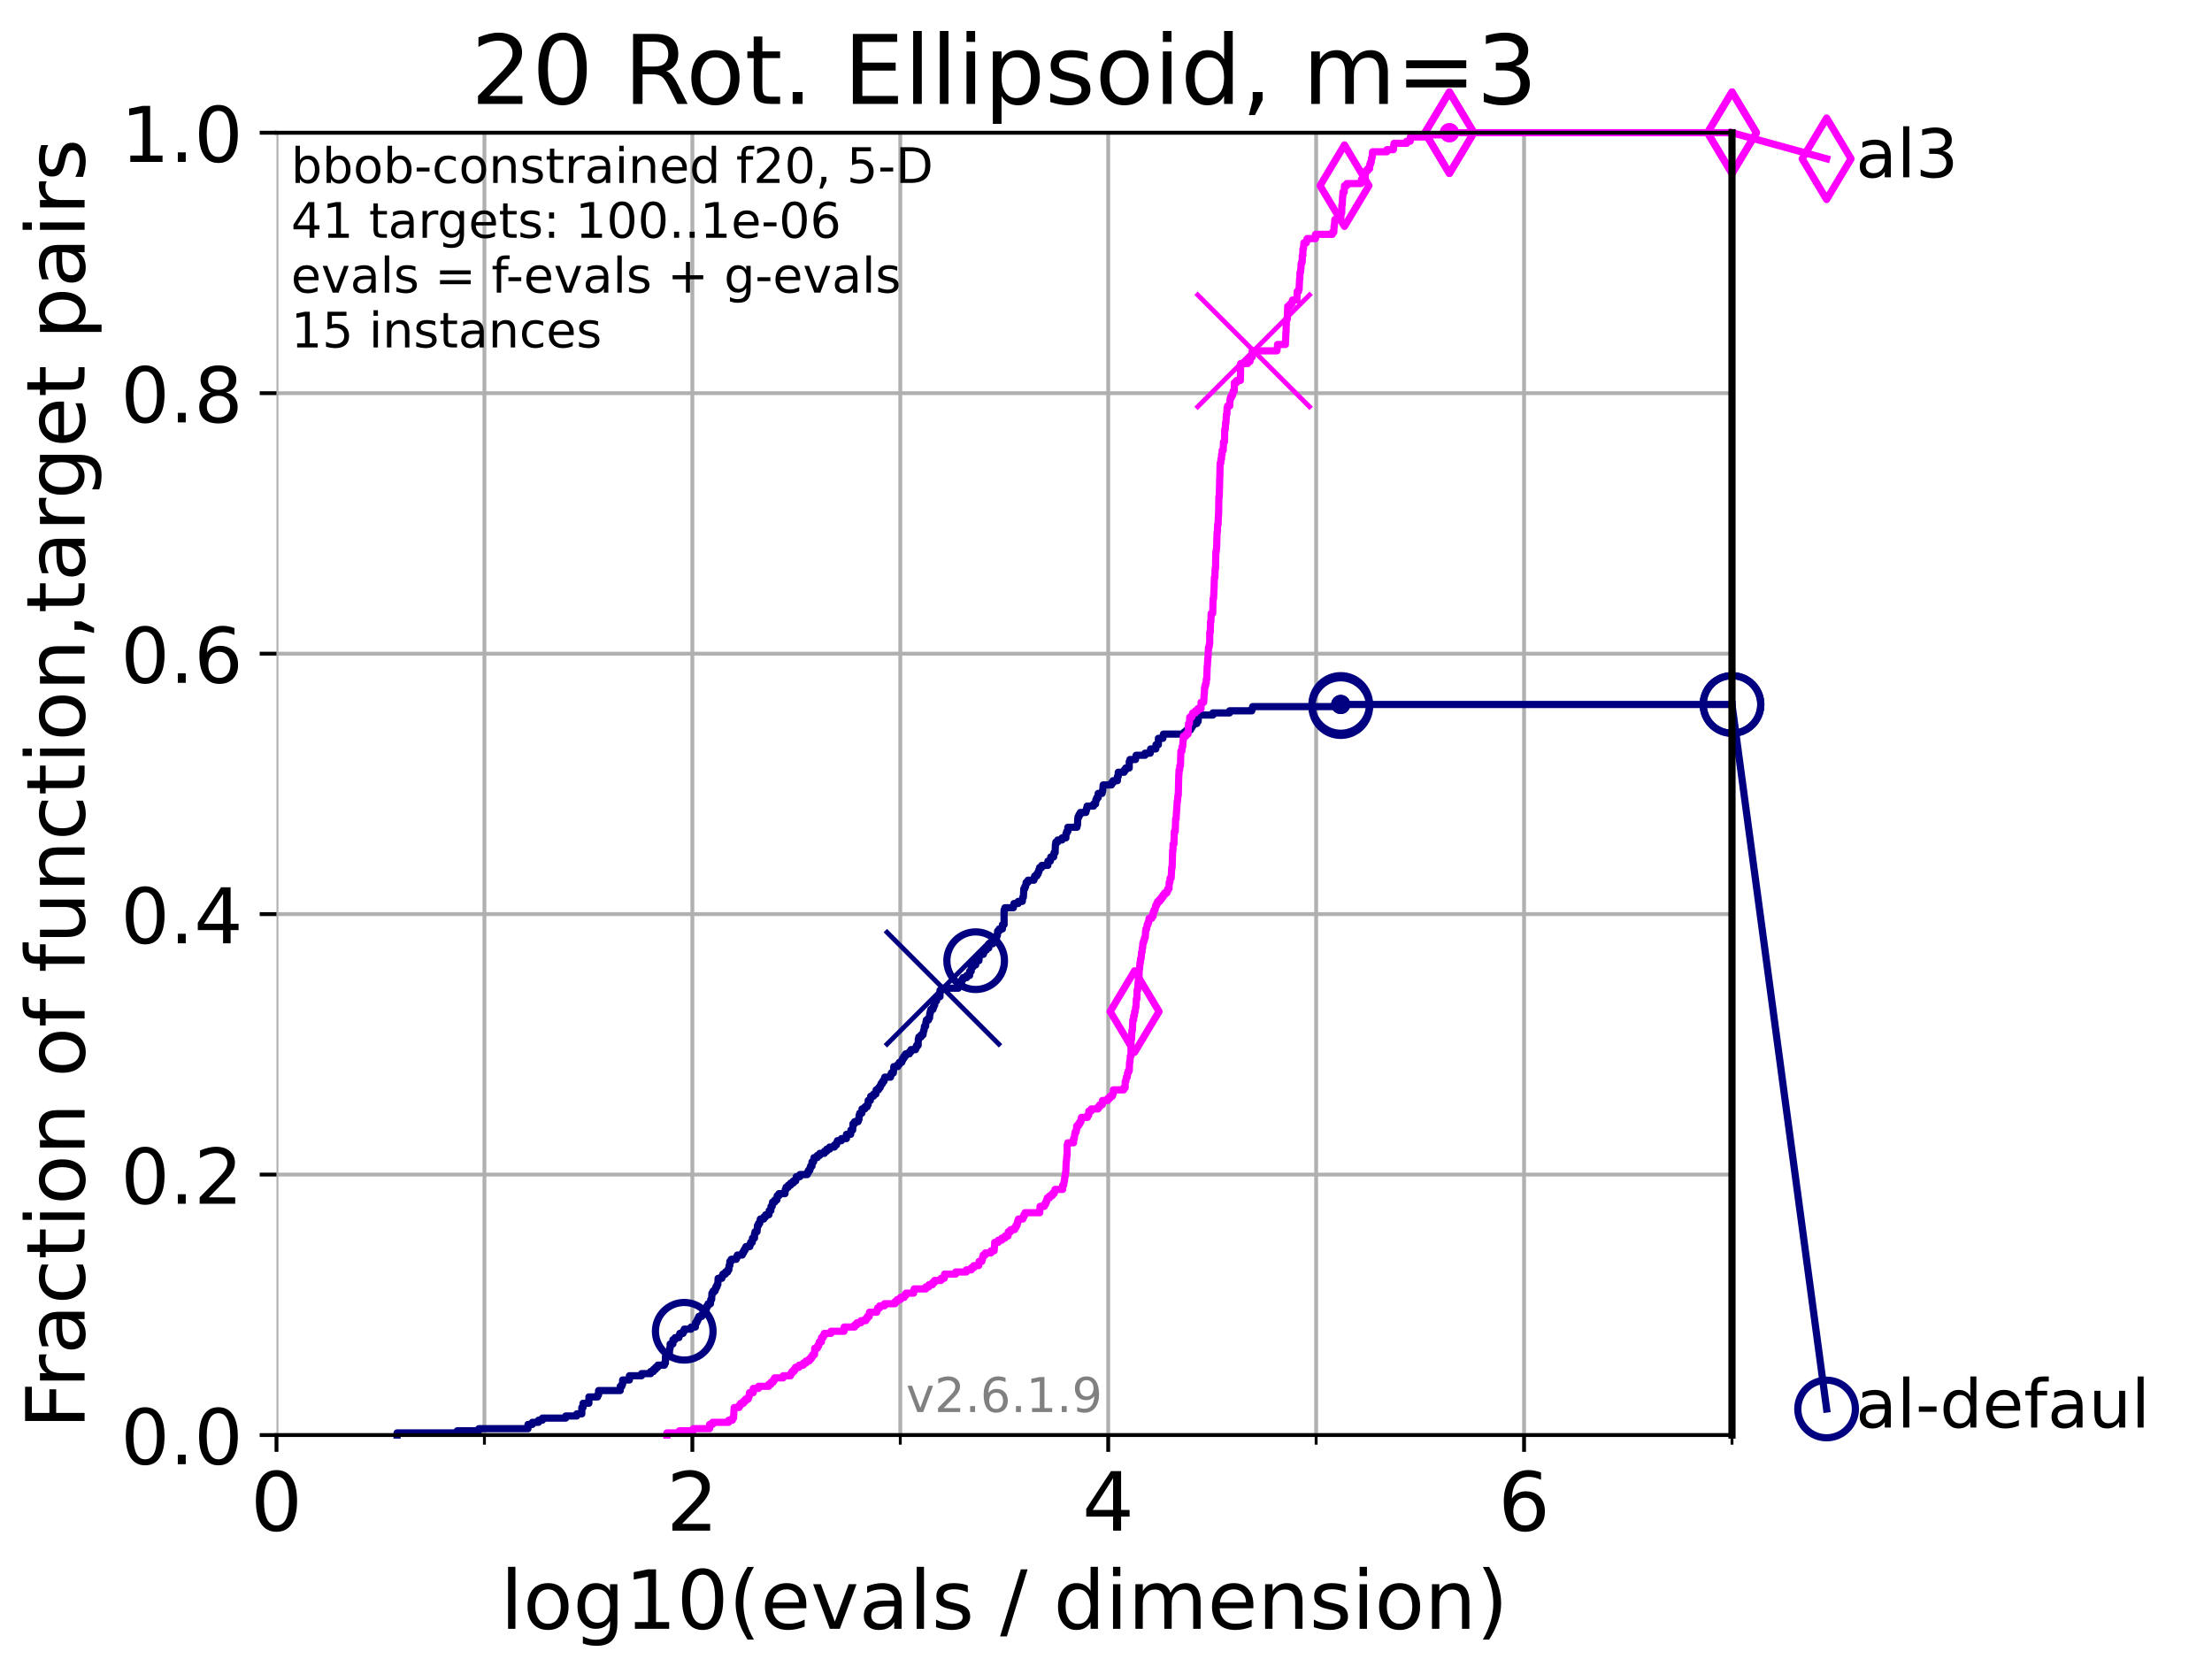 <?xml version="1.0" encoding="utf-8" standalone="no"?>
<!DOCTYPE svg PUBLIC "-//W3C//DTD SVG 1.1//EN"
  "http://www.w3.org/Graphics/SVG/1.1/DTD/svg11.dtd">
<!-- Created with matplotlib (https://matplotlib.org/) -->
<svg height="345.6pt" version="1.1" viewBox="0 0 460.8 345.6" width="460.8pt" xmlns="http://www.w3.org/2000/svg" xmlns:xlink="http://www.w3.org/1999/xlink">
 <defs>
  <style type="text/css">*{stroke-linecap:butt;stroke-linejoin:round;}</style>
 </defs>
 <g id="figure_1">
  <g id="patch_1">
   <path d="M 0 345.6 
L 460.8 345.6 
L 460.8 0 
L 0 0 
z
" style="fill:#ffffff;"/>
  </g>
  <g id="axes_1">
   <g id="patch_2">
    <path d="M 57.6 298.944 
L 360.806 298.944 
L 360.806 27.648 
L 57.6 27.648 
z
" style="fill:#ffffff;"/>
   </g>
   <g id="matplotlib.axis_1">
    <g id="xtick_1">
     <g id="line2d_1">
      <path clip-path="url(#p5648314208)" d="M 57.6 298.944 
L 57.6 27.648 
" style="fill:none;stroke:#b0b0b0;stroke-linecap:square;stroke-width:0.8;"/>
     </g>
     <g id="line2d_2">
      <defs>
       <path d="M 0 0 
L 0 3.5 
" id="me423cf9c17" style="stroke:#000000;stroke-width:0.8;"/>
      </defs>
      <g>
       <use style="stroke:#000000;stroke-width:0.8;" x="57.6" xlink:href="#me423cf9c17" y="298.944"/>
      </g>
     </g>
     <g id="text_1">
      <!-- 0 -->
      <g transform="translate(52.192 318.861)scale(0.17 -0.17)">
       <defs>
        <path d="M 31.781 66.406 
Q 24.172 66.406 20.328 58.906 
Q 16.5 51.422 16.5 36.375 
Q 16.5 21.391 20.328 13.891 
Q 24.172 6.391 31.781 6.391 
Q 39.453 6.391 43.281 13.891 
Q 47.125 21.391 47.125 36.375 
Q 47.125 51.422 43.281 58.906 
Q 39.453 66.406 31.781 66.406 
z
M 31.781 74.219 
Q 44.047 74.219 50.516 64.516 
Q 56.984 54.828 56.984 36.375 
Q 56.984 17.969 50.516 8.266 
Q 44.047 -1.422 31.781 -1.422 
Q 19.531 -1.422 13.062 8.266 
Q 6.594 17.969 6.594 36.375 
Q 6.594 54.828 13.062 64.516 
Q 19.531 74.219 31.781 74.219 
z
" id="DejaVuSans-48"/>
       </defs>
       <use xlink:href="#DejaVuSans-48"/>
      </g>
     </g>
    </g>
    <g id="xtick_2">
     <g id="line2d_3">
      <path clip-path="url(#p5648314208)" d="M 144.23 298.944 
L 144.23 27.648 
" style="fill:none;stroke:#b0b0b0;stroke-linecap:square;stroke-width:0.8;"/>
     </g>
     <g id="line2d_4">
      <g>
       <use style="stroke:#000000;stroke-width:0.8;" x="144.23" xlink:href="#me423cf9c17" y="298.944"/>
      </g>
     </g>
     <g id="text_2">
      <!-- 2 -->
      <g transform="translate(138.822 318.861)scale(0.17 -0.17)">
       <defs>
        <path d="M 19.188 8.297 
L 53.609 8.297 
L 53.609 0 
L 7.328 0 
L 7.328 8.297 
Q 12.938 14.109 22.625 23.891 
Q 32.328 33.688 34.812 36.531 
Q 39.547 41.844 41.422 45.531 
Q 43.312 49.219 43.312 52.781 
Q 43.312 58.594 39.234 62.25 
Q 35.156 65.922 28.609 65.922 
Q 23.969 65.922 18.812 64.312 
Q 13.672 62.703 7.812 59.422 
L 7.812 69.391 
Q 13.766 71.781 18.938 73 
Q 24.125 74.219 28.422 74.219 
Q 39.75 74.219 46.484 68.547 
Q 53.219 62.891 53.219 53.422 
Q 53.219 48.922 51.531 44.891 
Q 49.859 40.875 45.406 35.406 
Q 44.188 33.984 37.641 27.219 
Q 31.109 20.453 19.188 8.297 
z
" id="DejaVuSans-50"/>
       </defs>
       <use xlink:href="#DejaVuSans-50"/>
      </g>
     </g>
    </g>
    <g id="xtick_3">
     <g id="line2d_5">
      <path clip-path="url(#p5648314208)" d="M 230.861 298.944 
L 230.861 27.648 
" style="fill:none;stroke:#b0b0b0;stroke-linecap:square;stroke-width:0.8;"/>
     </g>
     <g id="line2d_6">
      <g>
       <use style="stroke:#000000;stroke-width:0.8;" x="230.861" xlink:href="#me423cf9c17" y="298.944"/>
      </g>
     </g>
     <g id="text_3">
      <!-- 4 -->
      <g transform="translate(225.453 318.861)scale(0.17 -0.17)">
       <defs>
        <path d="M 37.797 64.312 
L 12.891 25.391 
L 37.797 25.391 
z
M 35.203 72.906 
L 47.609 72.906 
L 47.609 25.391 
L 58.016 25.391 
L 58.016 17.188 
L 47.609 17.188 
L 47.609 0 
L 37.797 0 
L 37.797 17.188 
L 4.891 17.188 
L 4.891 26.703 
z
" id="DejaVuSans-52"/>
       </defs>
       <use xlink:href="#DejaVuSans-52"/>
      </g>
     </g>
    </g>
    <g id="xtick_4">
     <g id="line2d_7">
      <path clip-path="url(#p5648314208)" d="M 317.491 298.944 
L 317.491 27.648 
" style="fill:none;stroke:#b0b0b0;stroke-linecap:square;stroke-width:0.8;"/>
     </g>
     <g id="line2d_8">
      <g>
       <use style="stroke:#000000;stroke-width:0.8;" x="317.491" xlink:href="#me423cf9c17" y="298.944"/>
      </g>
     </g>
     <g id="text_4">
      <!-- 6 -->
      <g transform="translate(312.083 318.861)scale(0.17 -0.17)">
       <defs>
        <path d="M 33.016 40.375 
Q 26.375 40.375 22.484 35.828 
Q 18.609 31.297 18.609 23.391 
Q 18.609 15.531 22.484 10.953 
Q 26.375 6.391 33.016 6.391 
Q 39.656 6.391 43.531 10.953 
Q 47.406 15.531 47.406 23.391 
Q 47.406 31.297 43.531 35.828 
Q 39.656 40.375 33.016 40.375 
z
M 52.594 71.297 
L 52.594 62.312 
Q 48.875 64.062 45.094 64.984 
Q 41.312 65.922 37.594 65.922 
Q 27.828 65.922 22.672 59.328 
Q 17.531 52.734 16.797 39.406 
Q 19.672 43.656 24.016 45.922 
Q 28.375 48.188 33.594 48.188 
Q 44.578 48.188 50.953 41.516 
Q 57.328 34.859 57.328 23.391 
Q 57.328 12.156 50.688 5.359 
Q 44.047 -1.422 33.016 -1.422 
Q 20.359 -1.422 13.672 8.266 
Q 6.984 17.969 6.984 36.375 
Q 6.984 53.656 15.188 63.938 
Q 23.391 74.219 37.203 74.219 
Q 40.922 74.219 44.703 73.484 
Q 48.484 72.75 52.594 71.297 
z
" id="DejaVuSans-54"/>
       </defs>
       <use xlink:href="#DejaVuSans-54"/>
      </g>
     </g>
    </g>
    <g id="xtick_5">
     <g id="line2d_9">
      <path clip-path="url(#p5648314208)" d="M 100.915 298.944 
L 100.915 27.648 
" style="fill:none;stroke:#b0b0b0;stroke-linecap:square;stroke-width:0.8;"/>
     </g>
     <g id="line2d_10">
      <defs>
       <path d="M 0 0 
L 0 2 
" id="m5a0dc52381" style="stroke:#000000;stroke-width:0.6;"/>
      </defs>
      <g>
       <use style="stroke:#000000;stroke-width:0.6;" x="100.915" xlink:href="#m5a0dc52381" y="298.944"/>
      </g>
     </g>
    </g>
    <g id="xtick_6">
     <g id="line2d_11">
      <path clip-path="url(#p5648314208)" d="M 187.546 298.944 
L 187.546 27.648 
" style="fill:none;stroke:#b0b0b0;stroke-linecap:square;stroke-width:0.8;"/>
     </g>
     <g id="line2d_12">
      <g>
       <use style="stroke:#000000;stroke-width:0.6;" x="187.546" xlink:href="#m5a0dc52381" y="298.944"/>
      </g>
     </g>
    </g>
    <g id="xtick_7">
     <g id="line2d_13">
      <path clip-path="url(#p5648314208)" d="M 274.176 298.944 
L 274.176 27.648 
" style="fill:none;stroke:#b0b0b0;stroke-linecap:square;stroke-width:0.8;"/>
     </g>
     <g id="line2d_14">
      <g>
       <use style="stroke:#000000;stroke-width:0.6;" x="274.176" xlink:href="#m5a0dc52381" y="298.944"/>
      </g>
     </g>
    </g>
    <g id="xtick_8">
     <g id="line2d_15">
      <path clip-path="url(#p5648314208)" d="M 360.806 298.944 
L 360.806 27.648 
" style="fill:none;stroke:#b0b0b0;stroke-linecap:square;stroke-width:0.8;"/>
     </g>
     <g id="line2d_16">
      <g>
       <use style="stroke:#000000;stroke-width:0.6;" x="360.806" xlink:href="#m5a0dc52381" y="298.944"/>
      </g>
     </g>
    </g>
    <g id="text_5">
     <!-- log10(evals / dimension) -->
     <g transform="translate(104.239 339.314)scale(0.17 -0.17)">
      <defs>
       <path d="M 9.422 75.984 
L 18.406 75.984 
L 18.406 0 
L 9.422 0 
z
" id="DejaVuSans-108"/>
       <path d="M 30.609 48.391 
Q 23.391 48.391 19.188 42.75 
Q 14.984 37.109 14.984 27.297 
Q 14.984 17.484 19.156 11.844 
Q 23.344 6.203 30.609 6.203 
Q 37.797 6.203 41.984 11.859 
Q 46.188 17.531 46.188 27.297 
Q 46.188 37.016 41.984 42.703 
Q 37.797 48.391 30.609 48.391 
z
M 30.609 56 
Q 42.328 56 49.016 48.375 
Q 55.719 40.766 55.719 27.297 
Q 55.719 13.875 49.016 6.219 
Q 42.328 -1.422 30.609 -1.422 
Q 18.844 -1.422 12.172 6.219 
Q 5.516 13.875 5.516 27.297 
Q 5.516 40.766 12.172 48.375 
Q 18.844 56 30.609 56 
z
" id="DejaVuSans-111"/>
       <path d="M 45.406 27.984 
Q 45.406 37.75 41.375 43.109 
Q 37.359 48.484 30.078 48.484 
Q 22.859 48.484 18.828 43.109 
Q 14.797 37.75 14.797 27.984 
Q 14.797 18.266 18.828 12.891 
Q 22.859 7.516 30.078 7.516 
Q 37.359 7.516 41.375 12.891 
Q 45.406 18.266 45.406 27.984 
z
M 54.391 6.781 
Q 54.391 -7.172 48.188 -13.984 
Q 42 -20.797 29.203 -20.797 
Q 24.469 -20.797 20.266 -20.094 
Q 16.062 -19.391 12.109 -17.922 
L 12.109 -9.188 
Q 16.062 -11.328 19.922 -12.344 
Q 23.781 -13.375 27.781 -13.375 
Q 36.625 -13.375 41.016 -8.766 
Q 45.406 -4.156 45.406 5.172 
L 45.406 9.625 
Q 42.625 4.781 38.281 2.391 
Q 33.938 0 27.875 0 
Q 17.828 0 11.672 7.656 
Q 5.516 15.328 5.516 27.984 
Q 5.516 40.672 11.672 48.328 
Q 17.828 56 27.875 56 
Q 33.938 56 38.281 53.609 
Q 42.625 51.219 45.406 46.391 
L 45.406 54.688 
L 54.391 54.688 
z
" id="DejaVuSans-103"/>
       <path d="M 12.406 8.297 
L 28.516 8.297 
L 28.516 63.922 
L 10.984 60.406 
L 10.984 69.391 
L 28.422 72.906 
L 38.281 72.906 
L 38.281 8.297 
L 54.391 8.297 
L 54.391 0 
L 12.406 0 
z
" id="DejaVuSans-49"/>
       <path d="M 31 75.875 
Q 24.469 64.656 21.281 53.656 
Q 18.109 42.672 18.109 31.391 
Q 18.109 20.125 21.312 9.062 
Q 24.516 -2 31 -13.188 
L 23.188 -13.188 
Q 15.875 -1.703 12.234 9.375 
Q 8.594 20.453 8.594 31.391 
Q 8.594 42.281 12.203 53.312 
Q 15.828 64.359 23.188 75.875 
z
" id="DejaVuSans-40"/>
       <path d="M 56.203 29.594 
L 56.203 25.203 
L 14.891 25.203 
Q 15.484 15.922 20.484 11.062 
Q 25.484 6.203 34.422 6.203 
Q 39.594 6.203 44.453 7.469 
Q 49.312 8.734 54.109 11.281 
L 54.109 2.781 
Q 49.266 0.734 44.188 -0.344 
Q 39.109 -1.422 33.891 -1.422 
Q 20.797 -1.422 13.156 6.188 
Q 5.516 13.812 5.516 26.812 
Q 5.516 40.234 12.766 48.109 
Q 20.016 56 32.328 56 
Q 43.359 56 49.781 48.891 
Q 56.203 41.797 56.203 29.594 
z
M 47.219 32.234 
Q 47.125 39.594 43.094 43.984 
Q 39.062 48.391 32.422 48.391 
Q 24.906 48.391 20.391 44.141 
Q 15.875 39.891 15.188 32.172 
z
" id="DejaVuSans-101"/>
       <path d="M 2.984 54.688 
L 12.5 54.688 
L 29.594 8.797 
L 46.688 54.688 
L 56.203 54.688 
L 35.688 0 
L 23.484 0 
z
" id="DejaVuSans-118"/>
       <path d="M 34.281 27.484 
Q 23.391 27.484 19.188 25 
Q 14.984 22.516 14.984 16.5 
Q 14.984 11.719 18.141 8.906 
Q 21.297 6.109 26.703 6.109 
Q 34.188 6.109 38.703 11.406 
Q 43.219 16.703 43.219 25.484 
L 43.219 27.484 
z
M 52.203 31.203 
L 52.203 0 
L 43.219 0 
L 43.219 8.297 
Q 40.141 3.328 35.547 0.953 
Q 30.953 -1.422 24.312 -1.422 
Q 15.922 -1.422 10.953 3.297 
Q 6 8.016 6 15.922 
Q 6 25.141 12.172 29.828 
Q 18.359 34.516 30.609 34.516 
L 43.219 34.516 
L 43.219 35.406 
Q 43.219 41.609 39.141 45 
Q 35.062 48.391 27.688 48.391 
Q 23 48.391 18.547 47.266 
Q 14.109 46.141 10.016 43.891 
L 10.016 52.203 
Q 14.938 54.109 19.578 55.047 
Q 24.219 56 28.609 56 
Q 40.484 56 46.344 49.844 
Q 52.203 43.703 52.203 31.203 
z
" id="DejaVuSans-97"/>
       <path d="M 44.281 53.078 
L 44.281 44.578 
Q 40.484 46.531 36.375 47.5 
Q 32.281 48.484 27.875 48.484 
Q 21.188 48.484 17.844 46.438 
Q 14.5 44.391 14.5 40.281 
Q 14.5 37.156 16.891 35.375 
Q 19.281 33.594 26.516 31.984 
L 29.594 31.297 
Q 39.156 29.25 43.188 25.516 
Q 47.219 21.781 47.219 15.094 
Q 47.219 7.469 41.188 3.016 
Q 35.156 -1.422 24.609 -1.422 
Q 20.219 -1.422 15.453 -0.562 
Q 10.688 0.297 5.422 2 
L 5.422 11.281 
Q 10.406 8.688 15.234 7.391 
Q 20.062 6.109 24.812 6.109 
Q 31.156 6.109 34.562 8.281 
Q 37.984 10.453 37.984 14.406 
Q 37.984 18.062 35.516 20.016 
Q 33.062 21.969 24.703 23.781 
L 21.578 24.516 
Q 13.234 26.266 9.516 29.906 
Q 5.812 33.547 5.812 39.891 
Q 5.812 47.609 11.281 51.797 
Q 16.75 56 26.812 56 
Q 31.781 56 36.172 55.266 
Q 40.578 54.547 44.281 53.078 
z
" id="DejaVuSans-115"/>
       <path id="DejaVuSans-32"/>
       <path d="M 25.391 72.906 
L 33.688 72.906 
L 8.297 -9.281 
L 0 -9.281 
z
" id="DejaVuSans-47"/>
       <path d="M 45.406 46.391 
L 45.406 75.984 
L 54.391 75.984 
L 54.391 0 
L 45.406 0 
L 45.406 8.203 
Q 42.578 3.328 38.25 0.953 
Q 33.938 -1.422 27.875 -1.422 
Q 17.969 -1.422 11.734 6.484 
Q 5.516 14.406 5.516 27.297 
Q 5.516 40.188 11.734 48.094 
Q 17.969 56 27.875 56 
Q 33.938 56 38.25 53.625 
Q 42.578 51.266 45.406 46.391 
z
M 14.797 27.297 
Q 14.797 17.391 18.875 11.75 
Q 22.953 6.109 30.078 6.109 
Q 37.203 6.109 41.297 11.75 
Q 45.406 17.391 45.406 27.297 
Q 45.406 37.203 41.297 42.844 
Q 37.203 48.484 30.078 48.484 
Q 22.953 48.484 18.875 42.844 
Q 14.797 37.203 14.797 27.297 
z
" id="DejaVuSans-100"/>
       <path d="M 9.422 54.688 
L 18.406 54.688 
L 18.406 0 
L 9.422 0 
z
M 9.422 75.984 
L 18.406 75.984 
L 18.406 64.594 
L 9.422 64.594 
z
" id="DejaVuSans-105"/>
       <path d="M 52 44.188 
Q 55.375 50.25 60.062 53.125 
Q 64.75 56 71.094 56 
Q 79.641 56 84.281 50.016 
Q 88.922 44.047 88.922 33.016 
L 88.922 0 
L 79.891 0 
L 79.891 32.719 
Q 79.891 40.578 77.094 44.375 
Q 74.312 48.188 68.609 48.188 
Q 61.625 48.188 57.562 43.547 
Q 53.516 38.922 53.516 30.906 
L 53.516 0 
L 44.484 0 
L 44.484 32.719 
Q 44.484 40.625 41.703 44.406 
Q 38.922 48.188 33.109 48.188 
Q 26.219 48.188 22.156 43.531 
Q 18.109 38.875 18.109 30.906 
L 18.109 0 
L 9.078 0 
L 9.078 54.688 
L 18.109 54.688 
L 18.109 46.188 
Q 21.188 51.219 25.484 53.609 
Q 29.781 56 35.688 56 
Q 41.656 56 45.828 52.969 
Q 50 49.953 52 44.188 
z
" id="DejaVuSans-109"/>
       <path d="M 54.891 33.016 
L 54.891 0 
L 45.906 0 
L 45.906 32.719 
Q 45.906 40.484 42.875 44.328 
Q 39.844 48.188 33.797 48.188 
Q 26.516 48.188 22.312 43.547 
Q 18.109 38.922 18.109 30.906 
L 18.109 0 
L 9.078 0 
L 9.078 54.688 
L 18.109 54.688 
L 18.109 46.188 
Q 21.344 51.125 25.703 53.562 
Q 30.078 56 35.797 56 
Q 45.219 56 50.047 50.172 
Q 54.891 44.344 54.891 33.016 
z
" id="DejaVuSans-110"/>
       <path d="M 8.016 75.875 
L 15.828 75.875 
Q 23.141 64.359 26.781 53.312 
Q 30.422 42.281 30.422 31.391 
Q 30.422 20.453 26.781 9.375 
Q 23.141 -1.703 15.828 -13.188 
L 8.016 -13.188 
Q 14.5 -2 17.703 9.062 
Q 20.906 20.125 20.906 31.391 
Q 20.906 42.672 17.703 53.656 
Q 14.5 64.656 8.016 75.875 
z
" id="DejaVuSans-41"/>
      </defs>
      <use xlink:href="#DejaVuSans-108"/>
      <use x="27.783" xlink:href="#DejaVuSans-111"/>
      <use x="88.965" xlink:href="#DejaVuSans-103"/>
      <use x="152.441" xlink:href="#DejaVuSans-49"/>
      <use x="216.064" xlink:href="#DejaVuSans-48"/>
      <use x="279.688" xlink:href="#DejaVuSans-40"/>
      <use x="318.701" xlink:href="#DejaVuSans-101"/>
      <use x="380.225" xlink:href="#DejaVuSans-118"/>
      <use x="439.404" xlink:href="#DejaVuSans-97"/>
      <use x="500.684" xlink:href="#DejaVuSans-108"/>
      <use x="528.467" xlink:href="#DejaVuSans-115"/>
      <use x="580.566" xlink:href="#DejaVuSans-32"/>
      <use x="612.354" xlink:href="#DejaVuSans-47"/>
      <use x="646.045" xlink:href="#DejaVuSans-32"/>
      <use x="677.832" xlink:href="#DejaVuSans-100"/>
      <use x="741.309" xlink:href="#DejaVuSans-105"/>
      <use x="769.092" xlink:href="#DejaVuSans-109"/>
      <use x="866.504" xlink:href="#DejaVuSans-101"/>
      <use x="928.027" xlink:href="#DejaVuSans-110"/>
      <use x="991.406" xlink:href="#DejaVuSans-115"/>
      <use x="1043.506" xlink:href="#DejaVuSans-105"/>
      <use x="1071.289" xlink:href="#DejaVuSans-111"/>
      <use x="1132.471" xlink:href="#DejaVuSans-110"/>
      <use x="1195.85" xlink:href="#DejaVuSans-41"/>
     </g>
    </g>
   </g>
   <g id="matplotlib.axis_2">
    <g id="ytick_1">
     <g id="line2d_17">
      <path clip-path="url(#p5648314208)" d="M 57.6 298.944 
L 360.806 298.944 
" style="fill:none;stroke:#b0b0b0;stroke-linecap:square;stroke-width:0.8;"/>
     </g>
     <g id="line2d_18">
      <defs>
       <path d="M 0 0 
L -3.5 0 
" id="m1bef0b34cb" style="stroke:#000000;stroke-width:0.8;"/>
      </defs>
      <g>
       <use style="stroke:#000000;stroke-width:0.8;" x="57.6" xlink:href="#m1bef0b34cb" y="298.944"/>
      </g>
     </g>
     <g id="text_6">
      <!-- 0.0 -->
      <g transform="translate(25.155 305.023)scale(0.16 -0.16)">
       <defs>
        <path d="M 10.688 12.406 
L 21 12.406 
L 21 0 
L 10.688 0 
z
" id="DejaVuSans-46"/>
       </defs>
       <use xlink:href="#DejaVuSans-48"/>
       <use x="63.623" xlink:href="#DejaVuSans-46"/>
       <use x="95.41" xlink:href="#DejaVuSans-48"/>
      </g>
     </g>
    </g>
    <g id="ytick_2">
     <g id="line2d_19">
      <path clip-path="url(#p5648314208)" d="M 57.6 244.685 
L 360.806 244.685 
" style="fill:none;stroke:#b0b0b0;stroke-linecap:square;stroke-width:0.8;"/>
     </g>
     <g id="line2d_20">
      <g>
       <use style="stroke:#000000;stroke-width:0.8;" x="57.6" xlink:href="#m1bef0b34cb" y="244.685"/>
      </g>
     </g>
     <g id="text_7">
      <!-- 0.2 -->
      <g transform="translate(25.155 250.764)scale(0.16 -0.16)">
       <use xlink:href="#DejaVuSans-48"/>
       <use x="63.623" xlink:href="#DejaVuSans-46"/>
       <use x="95.41" xlink:href="#DejaVuSans-50"/>
      </g>
     </g>
    </g>
    <g id="ytick_3">
     <g id="line2d_21">
      <path clip-path="url(#p5648314208)" d="M 57.6 190.426 
L 360.806 190.426 
" style="fill:none;stroke:#b0b0b0;stroke-linecap:square;stroke-width:0.8;"/>
     </g>
     <g id="line2d_22">
      <g>
       <use style="stroke:#000000;stroke-width:0.8;" x="57.6" xlink:href="#m1bef0b34cb" y="190.426"/>
      </g>
     </g>
     <g id="text_8">
      <!-- 0.4 -->
      <g transform="translate(25.155 196.504)scale(0.16 -0.16)">
       <use xlink:href="#DejaVuSans-48"/>
       <use x="63.623" xlink:href="#DejaVuSans-46"/>
       <use x="95.41" xlink:href="#DejaVuSans-52"/>
      </g>
     </g>
    </g>
    <g id="ytick_4">
     <g id="line2d_23">
      <path clip-path="url(#p5648314208)" d="M 57.6 136.166 
L 360.806 136.166 
" style="fill:none;stroke:#b0b0b0;stroke-linecap:square;stroke-width:0.8;"/>
     </g>
     <g id="line2d_24">
      <g>
       <use style="stroke:#000000;stroke-width:0.8;" x="57.6" xlink:href="#m1bef0b34cb" y="136.166"/>
      </g>
     </g>
     <g id="text_9">
      <!-- 0.6 -->
      <g transform="translate(25.155 142.245)scale(0.16 -0.16)">
       <use xlink:href="#DejaVuSans-48"/>
       <use x="63.623" xlink:href="#DejaVuSans-46"/>
       <use x="95.41" xlink:href="#DejaVuSans-54"/>
      </g>
     </g>
    </g>
    <g id="ytick_5">
     <g id="line2d_25">
      <path clip-path="url(#p5648314208)" d="M 57.6 81.907 
L 360.806 81.907 
" style="fill:none;stroke:#b0b0b0;stroke-linecap:square;stroke-width:0.8;"/>
     </g>
     <g id="line2d_26">
      <g>
       <use style="stroke:#000000;stroke-width:0.8;" x="57.6" xlink:href="#m1bef0b34cb" y="81.907"/>
      </g>
     </g>
     <g id="text_10">
      <!-- 0.8 -->
      <g transform="translate(25.155 87.986)scale(0.16 -0.16)">
       <defs>
        <path d="M 31.781 34.625 
Q 24.75 34.625 20.719 30.859 
Q 16.703 27.094 16.703 20.516 
Q 16.703 13.922 20.719 10.156 
Q 24.75 6.391 31.781 6.391 
Q 38.812 6.391 42.859 10.172 
Q 46.922 13.969 46.922 20.516 
Q 46.922 27.094 42.891 30.859 
Q 38.875 34.625 31.781 34.625 
z
M 21.922 38.812 
Q 15.578 40.375 12.031 44.719 
Q 8.5 49.078 8.5 55.328 
Q 8.5 64.062 14.719 69.141 
Q 20.953 74.219 31.781 74.219 
Q 42.672 74.219 48.875 69.141 
Q 55.078 64.062 55.078 55.328 
Q 55.078 49.078 51.531 44.719 
Q 48 40.375 41.703 38.812 
Q 48.828 37.156 52.797 32.312 
Q 56.781 27.484 56.781 20.516 
Q 56.781 9.906 50.312 4.234 
Q 43.844 -1.422 31.781 -1.422 
Q 19.734 -1.422 13.25 4.234 
Q 6.781 9.906 6.781 20.516 
Q 6.781 27.484 10.781 32.312 
Q 14.797 37.156 21.922 38.812 
z
M 18.312 54.391 
Q 18.312 48.734 21.844 45.562 
Q 25.391 42.391 31.781 42.391 
Q 38.141 42.391 41.719 45.562 
Q 45.312 48.734 45.312 54.391 
Q 45.312 60.062 41.719 63.234 
Q 38.141 66.406 31.781 66.406 
Q 25.391 66.406 21.844 63.234 
Q 18.312 60.062 18.312 54.391 
z
" id="DejaVuSans-56"/>
       </defs>
       <use xlink:href="#DejaVuSans-48"/>
       <use x="63.623" xlink:href="#DejaVuSans-46"/>
       <use x="95.41" xlink:href="#DejaVuSans-56"/>
      </g>
     </g>
    </g>
    <g id="ytick_6">
     <g id="line2d_27">
      <path clip-path="url(#p5648314208)" d="M 57.6 27.648 
L 360.806 27.648 
" style="fill:none;stroke:#b0b0b0;stroke-linecap:square;stroke-width:0.8;"/>
     </g>
     <g id="line2d_28">
      <g>
       <use style="stroke:#000000;stroke-width:0.8;" x="57.6" xlink:href="#m1bef0b34cb" y="27.648"/>
      </g>
     </g>
     <g id="text_11">
      <!-- 1.0 -->
      <g transform="translate(25.155 33.727)scale(0.16 -0.16)">
       <use xlink:href="#DejaVuSans-49"/>
       <use x="63.623" xlink:href="#DejaVuSans-46"/>
       <use x="95.41" xlink:href="#DejaVuSans-48"/>
      </g>
     </g>
    </g>
    <g id="text_12">
     <!-- Fraction of function,target pairs -->
     <g transform="translate(17.62 297.681)rotate(-90)scale(0.17 -0.17)">
      <defs>
       <path d="M 9.812 72.906 
L 51.703 72.906 
L 51.703 64.594 
L 19.672 64.594 
L 19.672 43.109 
L 48.578 43.109 
L 48.578 34.812 
L 19.672 34.812 
L 19.672 0 
L 9.812 0 
z
" id="DejaVuSans-70"/>
       <path d="M 41.109 46.297 
Q 39.594 47.172 37.812 47.578 
Q 36.031 48 33.891 48 
Q 26.266 48 22.188 43.047 
Q 18.109 38.094 18.109 28.812 
L 18.109 0 
L 9.078 0 
L 9.078 54.688 
L 18.109 54.688 
L 18.109 46.188 
Q 20.953 51.172 25.484 53.578 
Q 30.031 56 36.531 56 
Q 37.453 56 38.578 55.875 
Q 39.703 55.766 41.062 55.516 
z
" id="DejaVuSans-114"/>
       <path d="M 48.781 52.594 
L 48.781 44.188 
Q 44.969 46.297 41.141 47.344 
Q 37.312 48.391 33.406 48.391 
Q 24.656 48.391 19.812 42.844 
Q 14.984 37.312 14.984 27.297 
Q 14.984 17.281 19.812 11.734 
Q 24.656 6.203 33.406 6.203 
Q 37.312 6.203 41.141 7.25 
Q 44.969 8.297 48.781 10.406 
L 48.781 2.094 
Q 45.016 0.344 40.984 -0.531 
Q 36.969 -1.422 32.422 -1.422 
Q 20.062 -1.422 12.781 6.344 
Q 5.516 14.109 5.516 27.297 
Q 5.516 40.672 12.859 48.328 
Q 20.219 56 33.016 56 
Q 37.156 56 41.109 55.141 
Q 45.062 54.297 48.781 52.594 
z
" id="DejaVuSans-99"/>
       <path d="M 18.312 70.219 
L 18.312 54.688 
L 36.812 54.688 
L 36.812 47.703 
L 18.312 47.703 
L 18.312 18.016 
Q 18.312 11.328 20.141 9.422 
Q 21.969 7.516 27.594 7.516 
L 36.812 7.516 
L 36.812 0 
L 27.594 0 
Q 17.188 0 13.234 3.875 
Q 9.281 7.766 9.281 18.016 
L 9.281 47.703 
L 2.688 47.703 
L 2.688 54.688 
L 9.281 54.688 
L 9.281 70.219 
z
" id="DejaVuSans-116"/>
       <path d="M 37.109 75.984 
L 37.109 68.5 
L 28.516 68.5 
Q 23.688 68.5 21.797 66.547 
Q 19.922 64.594 19.922 59.516 
L 19.922 54.688 
L 34.719 54.688 
L 34.719 47.703 
L 19.922 47.703 
L 19.922 0 
L 10.891 0 
L 10.891 47.703 
L 2.297 47.703 
L 2.297 54.688 
L 10.891 54.688 
L 10.891 58.5 
Q 10.891 67.625 15.141 71.797 
Q 19.391 75.984 28.609 75.984 
z
" id="DejaVuSans-102"/>
       <path d="M 8.5 21.578 
L 8.5 54.688 
L 17.484 54.688 
L 17.484 21.922 
Q 17.484 14.156 20.5 10.266 
Q 23.531 6.391 29.594 6.391 
Q 36.859 6.391 41.078 11.031 
Q 45.312 15.672 45.312 23.688 
L 45.312 54.688 
L 54.297 54.688 
L 54.297 0 
L 45.312 0 
L 45.312 8.406 
Q 42.047 3.422 37.719 1 
Q 33.406 -1.422 27.688 -1.422 
Q 18.266 -1.422 13.375 4.438 
Q 8.5 10.297 8.5 21.578 
z
M 31.109 56 
z
" id="DejaVuSans-117"/>
       <path d="M 11.719 12.406 
L 22.016 12.406 
L 22.016 4 
L 14.016 -11.625 
L 7.719 -11.625 
L 11.719 4 
z
" id="DejaVuSans-44"/>
       <path d="M 18.109 8.203 
L 18.109 -20.797 
L 9.078 -20.797 
L 9.078 54.688 
L 18.109 54.688 
L 18.109 46.391 
Q 20.953 51.266 25.266 53.625 
Q 29.594 56 35.594 56 
Q 45.562 56 51.781 48.094 
Q 58.016 40.188 58.016 27.297 
Q 58.016 14.406 51.781 6.484 
Q 45.562 -1.422 35.594 -1.422 
Q 29.594 -1.422 25.266 0.953 
Q 20.953 3.328 18.109 8.203 
z
M 48.688 27.297 
Q 48.688 37.203 44.609 42.844 
Q 40.531 48.484 33.406 48.484 
Q 26.266 48.484 22.188 42.844 
Q 18.109 37.203 18.109 27.297 
Q 18.109 17.391 22.188 11.75 
Q 26.266 6.109 33.406 6.109 
Q 40.531 6.109 44.609 11.75 
Q 48.688 17.391 48.688 27.297 
z
" id="DejaVuSans-112"/>
      </defs>
      <use xlink:href="#DejaVuSans-70"/>
      <use x="50.27" xlink:href="#DejaVuSans-114"/>
      <use x="91.383" xlink:href="#DejaVuSans-97"/>
      <use x="152.662" xlink:href="#DejaVuSans-99"/>
      <use x="207.643" xlink:href="#DejaVuSans-116"/>
      <use x="246.852" xlink:href="#DejaVuSans-105"/>
      <use x="274.635" xlink:href="#DejaVuSans-111"/>
      <use x="335.816" xlink:href="#DejaVuSans-110"/>
      <use x="399.195" xlink:href="#DejaVuSans-32"/>
      <use x="430.982" xlink:href="#DejaVuSans-111"/>
      <use x="492.164" xlink:href="#DejaVuSans-102"/>
      <use x="527.369" xlink:href="#DejaVuSans-32"/>
      <use x="559.156" xlink:href="#DejaVuSans-102"/>
      <use x="594.361" xlink:href="#DejaVuSans-117"/>
      <use x="657.74" xlink:href="#DejaVuSans-110"/>
      <use x="721.119" xlink:href="#DejaVuSans-99"/>
      <use x="776.1" xlink:href="#DejaVuSans-116"/>
      <use x="815.309" xlink:href="#DejaVuSans-105"/>
      <use x="843.092" xlink:href="#DejaVuSans-111"/>
      <use x="904.273" xlink:href="#DejaVuSans-110"/>
      <use x="967.652" xlink:href="#DejaVuSans-44"/>
      <use x="999.439" xlink:href="#DejaVuSans-116"/>
      <use x="1038.648" xlink:href="#DejaVuSans-97"/>
      <use x="1099.928" xlink:href="#DejaVuSans-114"/>
      <use x="1139.291" xlink:href="#DejaVuSans-103"/>
      <use x="1202.768" xlink:href="#DejaVuSans-101"/>
      <use x="1264.291" xlink:href="#DejaVuSans-116"/>
      <use x="1303.5" xlink:href="#DejaVuSans-32"/>
      <use x="1335.287" xlink:href="#DejaVuSans-112"/>
      <use x="1398.764" xlink:href="#DejaVuSans-97"/>
      <use x="1460.043" xlink:href="#DejaVuSans-105"/>
      <use x="1487.826" xlink:href="#DejaVuSans-114"/>
      <use x="1528.939" xlink:href="#DejaVuSans-115"/>
     </g>
    </g>
   </g>
   <g id="line2d_29">
    <defs>
     <path d="M 0 1.5 
C 0.398 1.5 0.779 1.342 1.061 1.061 
C 1.342 0.779 1.5 0.398 1.5 0 
C 1.5 -0.398 1.342 -0.779 1.061 -1.061 
C 0.779 -1.342 0.398 -1.5 0 -1.5 
C -0.398 -1.5 -0.779 -1.342 -1.061 -1.061 
C -1.342 -0.779 -1.5 -0.398 -1.5 0 
C -1.5 0.398 -1.342 0.779 -1.061 1.061 
C -0.779 1.342 -0.398 1.5 0 1.5 
z
" id="mb9ffa4a8c2" style="stroke:#000080;"/>
    </defs>
    <g>
     <use style="fill:#000080;stroke:#000080;" x="279.299" xlink:href="#mb9ffa4a8c2" y="146.754"/>
     <use style="fill:#000080;stroke:#000080;" x="279.299" xlink:href="#mb9ffa4a8c2" y="146.754"/>
    </g>
   </g>
   <g id="line2d_30">
    <path d="M 82.713 298.944 
L 82.713 298.503 
L 95.251 298.503 
L 95.251 298.062 
L 99.751 298.062 
L 99.751 297.621 
L 109.99 297.621 
L 109.99 296.738 
L 110.897 296.738 
L 110.897 296.297 
L 112.18 296.297 
L 112.18 295.856 
L 112.989 295.856 
L 112.989 295.415 
L 117.849 295.415 
L 117.849 294.974 
L 120.149 294.974 
L 120.149 294.533 
L 121.202 294.533 
L 121.202 293.209 
L 121.456 293.209 
L 121.456 292.327 
L 122.678 292.327 
L 122.678 291.004 
L 124.482 291.004 
L 124.482 290.562 
L 124.695 290.562 
L 124.695 289.68 
L 129.209 289.68 
L 129.209 288.798 
L 129.541 288.798 
L 129.541 288.357 
L 129.704 288.357 
L 129.704 287.475 
L 131.116 287.475 
L 131.116 286.592 
L 133.656 286.592 
L 133.656 286.151 
L 135.539 286.151 
L 135.539 285.71 
L 136.127 285.71 
L 136.127 285.269 
L 136.584 285.269 
L 136.584 284.828 
L 137.031 284.828 
L 137.031 284.387 
L 138.413 284.387 
L 138.413 283.946 
L 138.617 283.946 
L 138.617 282.622 
L 139.411 282.622 
L 139.508 280.858 
L 139.605 280.858 
L 139.605 279.975 
L 140.173 279.975 
L 140.173 279.093 
L 140.634 279.093 
L 140.634 278.652 
L 141.437 278.652 
L 141.437 278.211 
L 141.611 278.211 
L 141.611 277.77 
L 142.29 277.77 
L 142.29 277.329 
L 142.539 277.329 
L 142.539 276.887 
L 143.965 276.887 
L 143.965 276.446 
L 144.859 276.446 
L 144.859 275.564 
L 145.148 275.564 
L 145.148 275.123 
L 145.362 275.123 
L 145.362 274.682 
L 145.573 274.682 
L 145.573 274.241 
L 146.194 274.241 
L 146.194 273.799 
L 146.53 273.799 
L 146.596 272.917 
L 147.119 272.917 
L 147.119 272.476 
L 147.248 272.476 
L 147.248 272.035 
L 147.503 272.035 
L 147.503 271.594 
L 148.002 271.594 
L 148.063 270.712 
L 148.247 270.712 
L 148.307 269.388 
L 148.548 269.388 
L 148.548 268.947 
L 148.962 268.947 
L 148.962 268.506 
L 149.137 268.506 
L 149.137 268.065 
L 149.367 268.065 
L 149.367 267.624 
L 149.538 267.624 
L 149.595 266.3 
L 150.371 266.3 
L 150.371 265.859 
L 150.587 265.859 
L 150.587 265.418 
L 151.116 265.418 
L 151.116 264.977 
L 151.58 264.977 
L 151.58 264.536 
L 151.833 264.536 
L 151.883 263.653 
L 152.033 263.653 
L 152.033 262.771 
L 152.328 262.771 
L 152.328 262.33 
L 153.375 262.33 
L 153.375 261.889 
L 153.605 261.889 
L 153.605 261.448 
L 154.628 261.448 
L 154.628 261.007 
L 154.886 261.007 
L 154.886 260.566 
L 155.141 260.566 
L 155.141 260.124 
L 155.392 260.124 
L 155.392 259.683 
L 156.205 259.683 
L 156.205 259.242 
L 156.364 259.242 
L 156.364 258.801 
L 156.716 258.801 
L 156.755 257.919 
L 157.175 257.919 
L 157.175 257.036 
L 157.288 257.036 
L 157.288 256.595 
L 157.697 256.595 
L 157.807 255.272 
L 158.025 255.272 
L 158.025 254.831 
L 158.277 254.831 
L 158.383 253.949 
L 159.114 253.949 
L 159.114 253.507 
L 159.485 253.507 
L 159.485 253.066 
L 160.175 253.066 
L 160.239 252.184 
L 160.589 252.184 
L 160.621 251.302 
L 160.871 251.302 
L 160.933 250.42 
L 161.392 250.42 
L 161.392 249.978 
L 161.84 249.978 
L 161.899 249.096 
L 162.277 249.096 
L 162.277 248.655 
L 163.532 248.655 
L 163.586 247.773 
L 163.746 247.773 
L 163.746 247.332 
L 164.22 247.332 
L 164.22 246.89 
L 164.708 246.89 
L 164.708 246.449 
L 165.257 246.449 
L 165.257 246.008 
L 165.767 246.008 
L 165.767 245.567 
L 165.886 245.567 
L 165.886 245.126 
L 166.633 245.126 
L 166.633 244.685 
L 168.169 244.685 
L 168.169 244.244 
L 168.421 244.244 
L 168.421 243.803 
L 168.71 243.803 
L 168.71 243.361 
L 168.852 243.361 
L 168.852 242.92 
L 169.155 242.92 
L 169.155 242.038 
L 169.492 242.038 
L 169.57 241.156 
L 170.243 241.156 
L 170.243 240.715 
L 170.764 240.715 
L 170.764 240.273 
L 171.73 240.273 
L 171.73 239.832 
L 172.213 239.832 
L 172.213 239.391 
L 172.831 239.391 
L 172.831 238.95 
L 173.825 238.95 
L 173.825 238.509 
L 174.256 238.509 
L 174.256 238.068 
L 174.439 238.068 
L 174.439 237.627 
L 175.28 237.627 
L 175.28 237.186 
L 176.334 237.186 
L 176.334 236.303 
L 177.214 236.303 
L 177.253 235.421 
L 177.626 235.421 
L 177.69 234.098 
L 178.03 234.098 
L 178.03 233.657 
L 178.764 233.657 
L 178.764 233.215 
L 178.943 233.215 
L 178.967 232.333 
L 179.097 232.333 
L 179.097 231.892 
L 179.552 231.892 
L 179.575 231.01 
L 180.174 231.01 
L 180.174 230.569 
L 180.647 230.569 
L 180.647 230.127 
L 180.852 230.127 
L 180.852 229.245 
L 181.308 229.245 
L 181.382 228.363 
L 181.968 228.363 
L 181.968 227.922 
L 182.457 227.922 
L 182.516 227.04 
L 183.011 227.04 
L 183.011 226.598 
L 183.343 226.598 
L 183.343 226.157 
L 183.54 226.157 
L 183.54 225.716 
L 183.845 225.716 
L 183.845 225.275 
L 184.144 225.275 
L 184.144 224.834 
L 184.306 224.834 
L 184.306 224.393 
L 185.509 224.393 
L 185.509 223.952 
L 185.676 223.952 
L 185.676 223.51 
L 186.103 223.51 
L 186.201 222.187 
L 187.015 222.187 
L 187.015 221.746 
L 187.353 221.746 
L 187.353 221.305 
L 187.863 221.305 
L 187.863 220.864 
L 188.047 220.864 
L 188.047 220.423 
L 188.345 220.423 
L 188.345 219.981 
L 188.659 219.981 
L 188.659 219.54 
L 189.437 219.54 
L 189.437 219.099 
L 189.775 219.099 
L 189.775 218.658 
L 190.732 218.658 
L 190.732 218.217 
L 190.935 218.217 
L 190.935 217.776 
L 191.265 217.776 
L 191.302 216.452 
L 191.418 216.452 
L 191.418 216.011 
L 191.884 216.011 
L 191.884 215.57 
L 192.286 215.57 
L 192.391 214.688 
L 192.49 214.688 
L 192.576 213.806 
L 192.822 213.806 
L 192.879 212.923 
L 192.975 212.923 
L 192.975 212.482 
L 193.432 212.482 
L 193.432 212.041 
L 193.645 212.041 
L 193.689 211.159 
L 193.781 211.159 
L 193.781 210.718 
L 193.91 210.718 
L 193.91 210.277 
L 194.355 210.277 
L 194.355 209.835 
L 194.517 209.835 
L 194.517 209.394 
L 194.708 209.394 
L 194.785 208.512 
L 195.11 208.512 
L 195.191 207.63 
L 195.821 207.63 
L 195.821 206.306 
L 196.167 206.306 
L 196.167 205.865 
L 199.628 205.865 
L 199.628 205.424 
L 200.258 205.424 
L 200.339 204.101 
L 200.607 204.101 
L 200.607 203.66 
L 201.377 203.66 
L 201.377 203.218 
L 201.987 203.218 
L 201.987 202.336 
L 202.326 202.336 
L 202.326 201.454 
L 202.696 201.454 
L 202.696 201.013 
L 203.25 201.013 
L 203.25 200.13 
L 203.933 200.13 
L 204.043 198.807 
L 204.852 198.807 
L 204.852 198.366 
L 205.031 198.366 
L 205.031 197.925 
L 205.474 197.925 
L 205.474 197.484 
L 205.983 197.484 
L 205.983 196.601 
L 206.836 196.601 
L 206.836 196.16 
L 207.512 196.16 
L 207.559 195.278 
L 207.642 195.278 
L 207.642 194.837 
L 207.778 194.837 
L 207.822 193.955 
L 208.149 193.955 
L 208.149 193.514 
L 208.822 193.514 
L 208.822 192.631 
L 209.168 192.631 
L 209.168 189.543 
L 209.339 189.543 
L 209.339 189.102 
L 211.096 189.102 
L 211.096 188.661 
L 211.229 188.661 
L 211.229 188.22 
L 212.105 188.22 
L 212.105 187.779 
L 212.964 187.779 
L 213.067 186.897 
L 213.187 186.897 
L 213.283 185.132 
L 213.485 185.132 
L 213.485 184.691 
L 213.659 184.691 
L 213.76 183.809 
L 214.148 183.809 
L 214.148 183.367 
L 215.384 183.367 
L 215.384 182.926 
L 215.539 182.926 
L 215.539 182.485 
L 215.987 182.485 
L 215.987 182.044 
L 216.256 182.044 
L 216.256 181.603 
L 216.431 181.603 
L 216.431 181.162 
L 216.565 181.162 
L 216.565 180.721 
L 217.011 180.721 
L 217.011 180.28 
L 218.288 180.28 
L 218.288 179.397 
L 218.807 179.397 
L 218.895 178.515 
L 219.495 178.515 
L 219.571 177.633 
L 219.801 177.633 
L 219.867 175.868 
L 219.944 175.868 
L 219.944 175.427 
L 220.342 175.427 
L 220.342 174.986 
L 221.239 174.986 
L 221.239 174.545 
L 222.049 174.545 
L 222.049 173.663 
L 222.207 173.663 
L 222.207 173.221 
L 222.444 173.221 
L 222.444 172.339 
L 224.338 172.339 
L 224.338 171.898 
L 224.46 171.898 
L 224.513 170.575 
L 224.573 170.575 
L 224.573 170.134 
L 224.777 170.134 
L 224.777 169.692 
L 225.055 169.692 
L 225.055 169.251 
L 226.207 169.251 
L 226.207 168.81 
L 226.34 168.81 
L 226.34 168.369 
L 226.466 168.369 
L 226.466 167.928 
L 227.806 167.928 
L 227.806 167.487 
L 228.23 167.487 
L 228.283 166.604 
L 228.466 166.604 
L 228.466 166.163 
L 228.771 166.163 
L 228.771 165.281 
L 229.59 165.281 
L 229.59 164.84 
L 229.707 164.84 
L 229.807 163.517 
L 231.537 163.517 
L 231.537 163.075 
L 231.872 163.075 
L 231.872 162.634 
L 232.775 162.634 
L 232.775 161.752 
L 232.951 161.752 
L 232.951 160.87 
L 234.176 160.87 
L 234.176 160.429 
L 234.496 160.429 
L 234.496 159.988 
L 235.238 159.988 
L 235.238 158.664 
L 235.389 158.664 
L 235.389 158.223 
L 236.549 158.223 
L 236.549 157.782 
L 236.667 157.782 
L 236.667 157.341 
L 238.52 157.341 
L 238.52 156.9 
L 239.619 156.9 
L 239.687 156.017 
L 240.78 156.017 
L 240.807 155.135 
L 241.314 155.135 
L 241.314 153.812 
L 242.247 153.812 
L 242.247 153.371 
L 242.36 153.371 
L 242.36 152.929 
L 246.705 152.929 
L 246.705 152.488 
L 247.209 152.488 
L 247.209 152.047 
L 248.006 152.047 
L 248.006 151.606 
L 248.279 151.606 
L 248.279 151.165 
L 248.572 151.165 
L 248.572 150.724 
L 249.327 150.724 
L 249.327 150.283 
L 249.583 150.283 
L 249.694 148.959 
L 252.662 148.959 
L 252.662 148.518 
L 256.14 148.518 
L 256.14 148.077 
L 260.773 148.077 
L 260.773 147.636 
L 260.95 147.636 
L 260.95 147.195 
L 279.299 147.195 
L 279.299 146.754 
L 360.806 146.754 
L 360.806 146.754 
" style="fill:none;stroke:#000080;stroke-linecap:square;stroke-width:1.5;"/>
   </g>
   <g id="line2d_31">
    <defs>
     <path d="M 0 6 
C 1.591 6 3.117 5.368 4.243 4.243 
C 5.368 3.117 6 1.591 6 0 
C 6 -1.591 5.368 -3.117 4.243 -4.243 
C 3.117 -5.368 1.591 -6 0 -6 
C -1.591 -6 -3.117 -5.368 -4.243 -4.243 
C -5.368 -3.117 -6 -1.591 -6 0 
C -6 1.591 -5.368 3.117 -4.243 4.243 
C -3.117 5.368 -1.591 6 0 6 
z
" id="meb8b238859" style="stroke:#000080;stroke-width:1.5;"/>
    </defs>
    <g>
     <use style="fill-opacity:0;stroke:#000080;stroke-width:1.5;" x="142.539" xlink:href="#meb8b238859" y="277.329"/>
     <use style="fill-opacity:0;stroke:#000080;stroke-width:1.5;" x="203.25" xlink:href="#meb8b238859" y="200.13"/>
     <use style="fill-opacity:0;stroke:#000080;stroke-width:1.5;" x="279.299" xlink:href="#meb8b238859" y="147.195"/>
     <use style="fill-opacity:0;stroke:#000080;stroke-width:1.5;" x="279.299" xlink:href="#meb8b238859" y="146.754"/>
     <use style="fill-opacity:0;stroke:#000080;stroke-width:1.5;" x="360.806" xlink:href="#meb8b238859" y="146.754"/>
    </g>
   </g>
   <g id="line2d_32">
    <path style="fill:none;stroke:#000080;stroke-linecap:square;stroke-width:1.5;"/>
    <g/>
   </g>
   <g id="line2d_33">
    <path clip-path="url(#p5648314208)" d="M 196.432 205.865 
" style="fill:none;stroke:#000080;stroke-linecap:square;stroke-width:1.5;"/>
    <defs>
     <path d="M -12 12 
L 12 -12 
M -12 -12 
L 12 12 
" id="m98c7e97136" style="stroke:#000080;"/>
    </defs>
    <g clip-path="url(#p5648314208)">
     <use style="fill:#000080;stroke:#000080;" x="196.432" xlink:href="#m98c7e97136" y="205.865"/>
    </g>
   </g>
   <g id="line2d_34">
    <defs>
     <path d="M 0 1.5 
C 0.398 1.5 0.779 1.342 1.061 1.061 
C 1.342 0.779 1.5 0.398 1.5 0 
C 1.5 -0.398 1.342 -0.779 1.061 -1.061 
C 0.779 -1.342 0.398 -1.5 0 -1.5 
C -0.398 -1.5 -0.779 -1.342 -1.061 -1.061 
C -1.342 -0.779 -1.5 -0.398 -1.5 0 
C -1.5 0.398 -1.342 0.779 -1.061 1.061 
C -0.779 1.342 -0.398 1.5 0 1.5 
z
" id="m05870cd5b4" style="stroke:#ff00ff;"/>
    </defs>
    <g>
     <use style="fill:#ff00ff;stroke:#ff00ff;" x="301.941" xlink:href="#m05870cd5b4" y="27.648"/>
     <use style="fill:#ff00ff;stroke:#ff00ff;" x="301.941" xlink:href="#m05870cd5b4" y="27.648"/>
    </g>
   </g>
   <g id="line2d_35">
    <path d="M 138.919 298.944 
L 138.919 298.503 
L 141.524 298.503 
L 141.524 298.062 
L 144.418 298.062 
L 144.418 297.621 
L 147.816 297.621 
L 147.816 296.738 
L 148.428 296.738 
L 148.428 296.297 
L 151.782 296.297 
L 151.782 295.856 
L 152.571 295.856 
L 152.571 295.415 
L 152.811 295.415 
L 152.907 293.65 
L 152.954 293.65 
L 152.954 293.209 
L 153.967 293.209 
L 153.967 292.768 
L 154.279 292.768 
L 154.279 292.327 
L 154.886 292.327 
L 154.886 291.886 
L 155.308 291.886 
L 155.308 291.445 
L 155.884 291.445 
L 155.884 291.004 
L 156.045 291.004 
L 156.126 290.121 
L 156.909 290.121 
L 156.909 289.239 
L 157.989 289.239 
L 157.989 288.798 
L 160.142 288.798 
L 160.142 288.357 
L 160.621 288.357 
L 160.621 287.916 
L 161.087 287.916 
L 161.087 287.475 
L 161.362 287.475 
L 161.362 287.033 
L 163.15 287.033 
L 163.15 286.592 
L 164.683 286.592 
L 164.683 286.151 
L 164.96 286.151 
L 164.96 285.71 
L 165.404 285.71 
L 165.404 285.269 
L 165.719 285.269 
L 165.719 284.828 
L 166.472 284.828 
L 166.472 284.387 
L 167.351 284.387 
L 167.351 283.946 
L 167.915 283.946 
L 167.915 283.504 
L 168.607 283.504 
L 168.607 283.063 
L 168.994 283.063 
L 168.994 282.622 
L 169.294 282.622 
L 169.294 282.181 
L 169.687 282.181 
L 169.726 280.858 
L 170.281 280.858 
L 170.281 280.416 
L 170.524 280.416 
L 170.524 279.975 
L 170.672 279.975 
L 170.672 279.534 
L 171.128 279.534 
L 171.128 278.652 
L 171.485 278.652 
L 171.485 278.211 
L 171.713 278.211 
L 171.713 277.77 
L 173.093 277.77 
L 173.093 277.329 
L 175.821 277.329 
L 175.849 276.446 
L 178.03 276.446 
L 178.03 276.005 
L 178.498 276.005 
L 178.498 275.564 
L 179.355 275.564 
L 179.355 275.123 
L 180.351 275.123 
L 180.351 274.682 
L 180.69 274.682 
L 180.69 274.241 
L 181.076 274.241 
L 181.129 273.358 
L 182.653 273.358 
L 182.653 272.917 
L 182.809 272.917 
L 182.809 272.476 
L 183.249 272.476 
L 183.249 272.035 
L 184.243 272.035 
L 184.243 271.594 
L 186.434 271.594 
L 186.434 271.153 
L 186.899 271.153 
L 186.899 270.712 
L 187.587 270.712 
L 187.587 270.27 
L 188.381 270.27 
L 188.381 269.829 
L 188.737 269.829 
L 188.737 269.388 
L 190.321 269.388 
L 190.431 268.506 
L 192.868 268.506 
L 192.868 268.065 
L 193.52 268.065 
L 193.52 267.624 
L 194.261 267.624 
L 194.261 267.183 
L 194.667 267.183 
L 194.667 266.741 
L 196.033 266.741 
L 196.033 266.3 
L 196.697 266.3 
L 196.767 265.418 
L 199.088 265.418 
L 199.088 264.977 
L 201.303 264.977 
L 201.303 264.536 
L 202.342 264.536 
L 202.342 264.095 
L 202.852 264.095 
L 202.852 263.653 
L 203.887 263.653 
L 203.963 262.771 
L 204.548 262.771 
L 204.548 262.33 
L 204.675 262.33 
L 204.675 261.889 
L 204.805 261.889 
L 204.805 261.448 
L 205.251 261.448 
L 205.251 261.007 
L 206.442 261.007 
L 206.442 260.566 
L 207.103 260.566 
L 207.201 259.242 
L 207.214 259.242 
L 207.214 258.801 
L 207.958 258.801 
L 207.958 258.36 
L 208.684 258.36 
L 208.684 257.919 
L 209.369 257.919 
L 209.369 257.478 
L 209.999 257.478 
L 210.036 256.595 
L 210.53 256.595 
L 210.53 256.154 
L 211.365 256.154 
L 211.365 255.713 
L 211.633 255.713 
L 211.633 255.272 
L 211.867 255.272 
L 211.867 254.831 
L 211.999 254.831 
L 211.999 254.39 
L 212.148 254.39 
L 212.148 253.949 
L 213.079 253.949 
L 213.079 253.507 
L 213.283 253.507 
L 213.283 253.066 
L 213.536 253.066 
L 213.536 252.625 
L 216.601 252.625 
L 216.663 251.302 
L 217.557 251.302 
L 217.557 250.861 
L 217.83 250.861 
L 217.83 250.42 
L 218.014 250.42 
L 218.014 249.978 
L 218.159 249.978 
L 218.159 249.537 
L 218.658 249.537 
L 218.658 249.096 
L 219.196 249.096 
L 219.196 248.655 
L 219.588 248.655 
L 219.588 248.214 
L 219.776 248.214 
L 219.776 247.773 
L 221.373 247.773 
L 221.373 246.89 
L 221.583 246.89 
L 221.683 246.008 
L 221.758 246.008 
L 221.797 245.126 
L 221.891 245.126 
L 221.963 244.244 
L 222.022 244.244 
L 222.106 242.038 
L 222.14 242.038 
L 222.246 240.715 
L 222.301 240.715 
L 222.304 238.509 
L 222.434 238.509 
L 222.434 238.068 
L 223.639 238.068 
L 223.639 237.186 
L 223.795 237.186 
L 223.88 236.303 
L 223.944 236.303 
L 223.944 235.862 
L 224.166 235.862 
L 224.166 235.421 
L 224.277 235.421 
L 224.288 234.539 
L 224.676 234.539 
L 224.676 234.098 
L 224.955 234.098 
L 224.955 233.657 
L 225.193 233.657 
L 225.278 232.774 
L 226.542 232.774 
L 226.542 232.333 
L 226.8 232.333 
L 226.834 231.451 
L 227.326 231.451 
L 227.326 231.01 
L 228.747 231.01 
L 228.747 230.569 
L 229.105 230.569 
L 229.105 230.127 
L 229.636 230.127 
L 229.67 229.245 
L 230.786 229.245 
L 230.786 228.804 
L 231.209 228.804 
L 231.209 228.363 
L 231.729 228.363 
L 231.729 227.922 
L 231.885 227.922 
L 231.923 227.04 
L 234.077 227.04 
L 234.077 226.598 
L 234.385 226.598 
L 234.401 225.275 
L 234.541 225.275 
L 234.636 224.393 
L 234.827 224.393 
L 234.881 223.51 
L 235.035 223.51 
L 235.035 223.069 
L 235.248 223.069 
L 235.305 221.305 
L 235.372 221.305 
L 235.471 219.981 
L 235.607 219.981 
L 235.621 216.452 
L 235.726 216.452 
L 235.786 214.688 
L 235.891 214.688 
L 235.98 212.482 
L 236.149 212.482 
L 236.164 211.6 
L 236.318 211.6 
L 236.359 210.718 
L 236.486 210.718 
L 236.577 209.835 
L 236.639 209.835 
L 236.723 208.071 
L 236.847 208.071 
L 236.865 206.306 
L 236.991 206.306 
L 237.094 204.542 
L 237.129 204.542 
L 237.129 204.101 
L 237.266 204.101 
L 237.315 201.895 
L 237.392 201.895 
L 237.473 200.572 
L 237.545 200.572 
L 237.598 199.689 
L 237.721 199.689 
L 237.802 198.366 
L 237.905 198.366 
L 237.947 197.484 
L 238.028 197.484 
L 238.054 196.601 
L 238.163 196.601 
L 238.163 196.16 
L 238.32 196.16 
L 238.32 195.719 
L 238.441 195.719 
L 238.441 195.278 
L 238.585 195.278 
L 238.641 193.955 
L 238.707 193.955 
L 238.707 193.514 
L 238.866 193.514 
L 238.962 192.631 
L 239.14 192.631 
L 239.14 192.19 
L 239.275 192.19 
L 239.372 191.308 
L 239.927 191.308 
L 239.927 190.867 
L 240.225 190.867 
L 240.233 189.984 
L 240.413 189.984 
L 240.413 189.543 
L 240.635 189.543 
L 240.74 188.661 
L 240.946 188.661 
L 240.946 188.22 
L 241.157 188.22 
L 241.157 187.779 
L 241.585 187.779 
L 241.585 187.338 
L 241.955 187.338 
L 241.955 186.897 
L 242.264 186.897 
L 242.264 186.455 
L 242.597 186.455 
L 242.597 186.014 
L 243.091 186.014 
L 243.091 185.573 
L 243.272 185.573 
L 243.272 185.132 
L 243.525 185.132 
L 243.561 183.809 
L 243.71 183.809 
L 243.748 182.926 
L 243.978 182.926 
L 244.087 180.721 
L 244.18 180.721 
L 244.28 177.192 
L 244.346 177.192 
L 244.362 175.868 
L 244.547 175.868 
L 244.626 173.221 
L 244.818 173.221 
L 244.909 170.575 
L 245.004 170.575 
L 245.099 168.81 
L 245.128 168.81 
L 245.222 167.046 
L 245.272 167.046 
L 245.379 165.722 
L 245.457 165.722 
L 245.564 161.311 
L 245.611 161.311 
L 245.611 160.429 
L 245.745 160.429 
L 245.775 159.546 
L 245.908 159.546 
L 245.999 156.458 
L 246.224 156.458 
L 246.228 155.576 
L 246.377 155.576 
L 246.452 154.253 
L 246.503 154.253 
L 246.503 153.371 
L 247.027 153.371 
L 247.027 152.929 
L 247.487 152.929 
L 247.595 150.724 
L 247.787 150.724 
L 247.845 149.4 
L 248.268 149.4 
L 248.268 148.959 
L 248.448 148.959 
L 248.448 148.518 
L 249.02 148.518 
L 249.02 148.077 
L 249.506 148.077 
L 249.506 147.636 
L 250.198 147.636 
L 250.198 146.312 
L 250.749 146.312 
L 250.851 144.548 
L 250.885 144.548 
L 250.934 143.225 
L 251.028 143.225 
L 251.028 142.783 
L 251.157 142.783 
L 251.157 142.342 
L 251.271 142.342 
L 251.305 141.46 
L 251.392 141.46 
L 251.476 138.813 
L 251.512 138.813 
L 251.617 137.049 
L 251.644 137.049 
L 251.753 134.843 
L 251.875 134.843 
L 251.966 133.961 
L 252.003 133.961 
L 252.005 131.755 
L 252.124 131.755 
L 252.171 129.549 
L 252.25 129.549 
L 252.307 127.785 
L 252.624 127.785 
L 252.714 124.697 
L 252.804 124.697 
L 252.91 122.491 
L 252.918 122.491 
L 252.977 120.286 
L 253.087 120.286 
L 253.134 118.521 
L 253.213 118.521 
L 253.279 114.992 
L 253.338 114.992 
L 253.434 114.11 
L 253.45 114.11 
L 253.531 111.022 
L 253.587 111.022 
L 253.655 109.257 
L 253.751 109.257 
L 253.827 107.052 
L 253.863 107.052 
L 253.908 103.523 
L 253.989 103.523 
L 254.092 99.552 
L 254.105 99.552 
L 254.178 96.465 
L 254.314 96.465 
L 254.351 95.582 
L 254.473 95.582 
L 254.473 94.7 
L 254.589 94.7 
L 254.589 93.818 
L 254.82 93.818 
L 254.882 92.053 
L 255.085 92.053 
L 255.134 89.406 
L 255.251 89.406 
L 255.3 88.083 
L 255.381 88.083 
L 255.488 86.319 
L 255.575 86.319 
L 255.62 84.995 
L 255.725 84.995 
L 255.725 84.554 
L 256.18 84.554 
L 256.228 83.231 
L 256.309 83.231 
L 256.309 82.789 
L 256.542 82.789 
L 256.542 82.348 
L 256.786 82.348 
L 256.873 81.466 
L 257.132 81.466 
L 257.144 79.702 
L 257.609 79.702 
L 257.609 79.26 
L 258.39 79.26 
L 258.448 75.731 
L 259.916 75.731 
L 259.916 75.29 
L 260.402 75.29 
L 260.402 74.408 
L 260.836 74.408 
L 260.865 73.085 
L 266.006 73.085 
L 266.114 72.202 
L 266.137 72.202 
L 266.137 71.761 
L 267.773 71.761 
L 267.882 69.114 
L 267.908 69.114 
L 267.969 66.909 
L 268.023 66.909 
L 268.023 66.468 
L 268.167 66.468 
L 268.251 63.821 
L 268.693 63.821 
L 268.693 63.38 
L 269.088 63.38 
L 269.088 62.939 
L 269.249 62.939 
L 269.249 62.497 
L 270.17 62.497 
L 270.225 60.733 
L 270.512 60.733 
L 270.512 60.292 
L 270.63 60.292 
L 270.729 58.086 
L 270.779 58.086 
L 270.816 56.763 
L 270.902 56.763 
L 270.992 55.88 
L 271.02 55.88 
L 271.028 54.998 
L 271.144 54.998 
L 271.144 54.557 
L 271.282 54.557 
L 271.284 53.234 
L 271.407 53.234 
L 271.412 51.91 
L 271.519 51.91 
L 271.625 50.587 
L 272.132 50.587 
L 272.132 50.146 
L 272.295 50.146 
L 272.295 49.705 
L 274.042 49.705 
L 274.049 48.822 
L 277.56 48.822 
L 277.56 48.381 
L 277.853 48.381 
L 277.917 47.058 
L 277.977 47.058 
L 278.07 45.734 
L 279.297 45.734 
L 279.384 44.411 
L 279.503 44.411 
L 279.533 42.646 
L 279.616 42.646 
L 279.68 40.882 
L 279.744 40.882 
L 279.766 40 
L 280.018 40 
L 280.081 38.676 
L 280.572 38.676 
L 280.572 38.235 
L 283.542 38.235 
L 283.62 37.353 
L 284.369 37.353 
L 284.453 36.03 
L 284.483 36.03 
L 284.483 35.588 
L 284.919 35.588 
L 284.919 35.147 
L 285.318 35.147 
L 285.35 34.265 
L 285.485 34.265 
L 285.485 33.824 
L 285.642 33.824 
L 285.715 32.942 
L 285.826 32.942 
L 285.922 31.618 
L 288.904 31.618 
L 288.904 31.177 
L 290.268 31.177 
L 290.314 30.295 
L 290.403 30.295 
L 290.403 29.854 
L 293.036 29.854 
L 293.036 29.413 
L 293.777 29.413 
L 293.816 28.53 
L 296.938 28.53 
L 296.938 28.089 
L 301.941 28.089 
L 301.941 27.648 
L 360.806 27.648 
L 360.806 27.648 
" style="fill:none;stroke:#ff00ff;stroke-linecap:square;stroke-width:1.5;"/>
   </g>
   <g id="line2d_36">
    <defs>
     <path d="M -0 8.485 
L 5.091 0 
L 0 -8.485 
L -5.091 -0 
z
" id="me1a6fe8d43" style="stroke:#ff00ff;stroke-linejoin:miter;stroke-width:1.5;"/>
    </defs>
    <g>
     <use style="fill-opacity:0;stroke:#ff00ff;stroke-linejoin:miter;stroke-width:1.5;" x="236.359" xlink:href="#me1a6fe8d43" y="210.718"/>
     <use style="fill-opacity:0;stroke:#ff00ff;stroke-linejoin:miter;stroke-width:1.5;" x="280.081" xlink:href="#me1a6fe8d43" y="38.676"/>
     <use style="fill-opacity:0;stroke:#ff00ff;stroke-linejoin:miter;stroke-width:1.5;" x="301.941" xlink:href="#me1a6fe8d43" y="27.648"/>
     <use style="fill-opacity:0;stroke:#ff00ff;stroke-linejoin:miter;stroke-width:1.5;" x="301.941" xlink:href="#me1a6fe8d43" y="27.648"/>
     <use style="fill-opacity:0;stroke:#ff00ff;stroke-linejoin:miter;stroke-width:1.5;" x="360.806" xlink:href="#me1a6fe8d43" y="27.648"/>
    </g>
   </g>
   <g id="line2d_37">
    <path style="fill:none;stroke:#ff00ff;stroke-linecap:square;stroke-width:1.5;"/>
    <g/>
   </g>
   <g id="line2d_38">
    <path clip-path="url(#p5648314208)" d="M 261.147 73.085 
" style="fill:none;stroke:#ff00ff;stroke-linecap:square;stroke-width:1.5;"/>
    <defs>
     <path d="M -12 12 
L 12 -12 
M -12 -12 
L 12 12 
" id="ma95c5c486b" style="stroke:#ff00ff;"/>
    </defs>
    <g clip-path="url(#p5648314208)">
     <use style="fill:#ff00ff;stroke:#ff00ff;" x="261.147" xlink:href="#ma95c5c486b" y="73.085"/>
    </g>
   </g>
   <g id="line2d_39">
    <path d="M 360.806 146.754 
L 380.515 293.518 
" style="fill:none;stroke:#000080;stroke-linecap:square;stroke-width:1.5;"/>
    <g>
     <use style="fill-opacity:0;stroke:#000080;stroke-width:1.5;" x="360.806" xlink:href="#meb8b238859" y="146.754"/>
     <use style="fill-opacity:0;stroke:#000080;stroke-width:1.5;" x="380.515" xlink:href="#meb8b238859" y="293.518"/>
    </g>
   </g>
   <g id="line2d_40">
    <path d="M 360.806 27.648 
L 380.515 33.074 
" style="fill:none;stroke:#ff00ff;stroke-linecap:square;stroke-width:1.5;"/>
    <g>
     <use style="fill-opacity:0;stroke:#ff00ff;stroke-linejoin:miter;stroke-width:1.5;" x="360.806" xlink:href="#me1a6fe8d43" y="27.648"/>
     <use style="fill-opacity:0;stroke:#ff00ff;stroke-linejoin:miter;stroke-width:1.5;" x="380.515" xlink:href="#me1a6fe8d43" y="33.074"/>
    </g>
   </g>
   <g id="line2d_41">
    <path d="M 360.806 298.944 
L 360.806 27.648 
" style="fill:none;stroke:#000000;stroke-linecap:square;stroke-width:1.5;"/>
   </g>
   <g id="patch_3">
    <path d="M 57.6 298.944 
L 360.806 298.944 
" style="fill:none;stroke:#000000;stroke-linecap:square;stroke-linejoin:miter;stroke-width:0.8;"/>
   </g>
   <g id="patch_4">
    <path d="M 57.6 27.648 
L 360.806 27.648 
" style="fill:none;stroke:#000000;stroke-linecap:square;stroke-linejoin:miter;stroke-width:0.8;"/>
   </g>
   <g id="text_13">
    <!-- al-defaul -->
    <g transform="translate(386.579 297.381)scale(0.14 -0.14)">
     <defs>
      <path d="M 4.891 31.391 
L 31.203 31.391 
L 31.203 23.391 
L 4.891 23.391 
z
" id="DejaVuSans-45"/>
     </defs>
     <use xlink:href="#DejaVuSans-97"/>
     <use x="61.279" xlink:href="#DejaVuSans-108"/>
     <use x="89.062" xlink:href="#DejaVuSans-45"/>
     <use x="125.146" xlink:href="#DejaVuSans-100"/>
     <use x="188.623" xlink:href="#DejaVuSans-101"/>
     <use x="250.146" xlink:href="#DejaVuSans-102"/>
     <use x="285.352" xlink:href="#DejaVuSans-97"/>
     <use x="346.631" xlink:href="#DejaVuSans-117"/>
     <use x="410.01" xlink:href="#DejaVuSans-108"/>
    </g>
   </g>
   <g id="text_14">
    <!-- al3 -->
    <g transform="translate(386.579 36.937)scale(0.14 -0.14)">
     <defs>
      <path d="M 40.578 39.312 
Q 47.656 37.797 51.625 33 
Q 55.609 28.219 55.609 21.188 
Q 55.609 10.406 48.188 4.484 
Q 40.766 -1.422 27.094 -1.422 
Q 22.516 -1.422 17.656 -0.516 
Q 12.797 0.391 7.625 2.203 
L 7.625 11.719 
Q 11.719 9.328 16.594 8.109 
Q 21.484 6.891 26.812 6.891 
Q 36.078 6.891 40.938 10.547 
Q 45.797 14.203 45.797 21.188 
Q 45.797 27.641 41.281 31.266 
Q 36.766 34.906 28.719 34.906 
L 20.219 34.906 
L 20.219 43.016 
L 29.109 43.016 
Q 36.375 43.016 40.234 45.922 
Q 44.094 48.828 44.094 54.297 
Q 44.094 59.906 40.109 62.906 
Q 36.141 65.922 28.719 65.922 
Q 24.656 65.922 20.016 65.031 
Q 15.375 64.156 9.812 62.312 
L 9.812 71.094 
Q 15.438 72.656 20.344 73.438 
Q 25.25 74.219 29.594 74.219 
Q 40.828 74.219 47.359 69.109 
Q 53.906 64.016 53.906 55.328 
Q 53.906 49.266 50.438 45.094 
Q 46.969 40.922 40.578 39.312 
z
" id="DejaVuSans-51"/>
     </defs>
     <use xlink:href="#DejaVuSans-97"/>
     <use x="61.279" xlink:href="#DejaVuSans-108"/>
     <use x="89.062" xlink:href="#DejaVuSans-51"/>
    </g>
   </g>
   <g id="text_15">
    <!-- bbob-constrained f20, 5-D -->
    <g transform="translate(60.632 38.111)scale(0.102 -0.102)">
     <defs>
      <path d="M 48.688 27.297 
Q 48.688 37.203 44.609 42.844 
Q 40.531 48.484 33.406 48.484 
Q 26.266 48.484 22.188 42.844 
Q 18.109 37.203 18.109 27.297 
Q 18.109 17.391 22.188 11.75 
Q 26.266 6.109 33.406 6.109 
Q 40.531 6.109 44.609 11.75 
Q 48.688 17.391 48.688 27.297 
z
M 18.109 46.391 
Q 20.953 51.266 25.266 53.625 
Q 29.594 56 35.594 56 
Q 45.562 56 51.781 48.094 
Q 58.016 40.188 58.016 27.297 
Q 58.016 14.406 51.781 6.484 
Q 45.562 -1.422 35.594 -1.422 
Q 29.594 -1.422 25.266 0.953 
Q 20.953 3.328 18.109 8.203 
L 18.109 0 
L 9.078 0 
L 9.078 75.984 
L 18.109 75.984 
z
" id="DejaVuSans-98"/>
      <path d="M 10.797 72.906 
L 49.516 72.906 
L 49.516 64.594 
L 19.828 64.594 
L 19.828 46.734 
Q 21.969 47.469 24.109 47.828 
Q 26.266 48.188 28.422 48.188 
Q 40.625 48.188 47.75 41.5 
Q 54.891 34.812 54.891 23.391 
Q 54.891 11.625 47.562 5.094 
Q 40.234 -1.422 26.906 -1.422 
Q 22.312 -1.422 17.547 -0.641 
Q 12.797 0.141 7.719 1.703 
L 7.719 11.625 
Q 12.109 9.234 16.797 8.062 
Q 21.484 6.891 26.703 6.891 
Q 35.156 6.891 40.078 11.328 
Q 45.016 15.766 45.016 23.391 
Q 45.016 31 40.078 35.438 
Q 35.156 39.891 26.703 39.891 
Q 22.75 39.891 18.812 39.016 
Q 14.891 38.141 10.797 36.281 
z
" id="DejaVuSans-53"/>
      <path d="M 19.672 64.797 
L 19.672 8.109 
L 31.594 8.109 
Q 46.688 8.109 53.688 14.938 
Q 60.688 21.781 60.688 36.531 
Q 60.688 51.172 53.688 57.984 
Q 46.688 64.797 31.594 64.797 
z
M 9.812 72.906 
L 30.078 72.906 
Q 51.266 72.906 61.172 64.094 
Q 71.094 55.281 71.094 36.531 
Q 71.094 17.672 61.125 8.828 
Q 51.172 0 30.078 0 
L 9.812 0 
z
" id="DejaVuSans-68"/>
     </defs>
     <use xlink:href="#DejaVuSans-98"/>
     <use x="63.477" xlink:href="#DejaVuSans-98"/>
     <use x="126.953" xlink:href="#DejaVuSans-111"/>
     <use x="188.135" xlink:href="#DejaVuSans-98"/>
     <use x="251.611" xlink:href="#DejaVuSans-45"/>
     <use x="287.695" xlink:href="#DejaVuSans-99"/>
     <use x="342.676" xlink:href="#DejaVuSans-111"/>
     <use x="403.857" xlink:href="#DejaVuSans-110"/>
     <use x="467.236" xlink:href="#DejaVuSans-115"/>
     <use x="519.336" xlink:href="#DejaVuSans-116"/>
     <use x="558.545" xlink:href="#DejaVuSans-114"/>
     <use x="599.658" xlink:href="#DejaVuSans-97"/>
     <use x="660.938" xlink:href="#DejaVuSans-105"/>
     <use x="688.721" xlink:href="#DejaVuSans-110"/>
     <use x="752.1" xlink:href="#DejaVuSans-101"/>
     <use x="813.623" xlink:href="#DejaVuSans-100"/>
     <use x="877.1" xlink:href="#DejaVuSans-32"/>
     <use x="908.887" xlink:href="#DejaVuSans-102"/>
     <use x="944.092" xlink:href="#DejaVuSans-50"/>
     <use x="1007.715" xlink:href="#DejaVuSans-48"/>
     <use x="1071.338" xlink:href="#DejaVuSans-44"/>
     <use x="1103.125" xlink:href="#DejaVuSans-32"/>
     <use x="1134.912" xlink:href="#DejaVuSans-53"/>
     <use x="1198.535" xlink:href="#DejaVuSans-45"/>
     <use x="1234.619" xlink:href="#DejaVuSans-68"/>
    </g>
    <!-- 41 targets: 100..1e-06 -->
    <g transform="translate(60.632 49.533)scale(0.102 -0.102)">
     <defs>
      <path d="M 11.719 12.406 
L 22.016 12.406 
L 22.016 0 
L 11.719 0 
z
M 11.719 51.703 
L 22.016 51.703 
L 22.016 39.312 
L 11.719 39.312 
z
" id="DejaVuSans-58"/>
     </defs>
     <use xlink:href="#DejaVuSans-52"/>
     <use x="63.623" xlink:href="#DejaVuSans-49"/>
     <use x="127.246" xlink:href="#DejaVuSans-32"/>
     <use x="159.033" xlink:href="#DejaVuSans-116"/>
     <use x="198.242" xlink:href="#DejaVuSans-97"/>
     <use x="259.521" xlink:href="#DejaVuSans-114"/>
     <use x="298.885" xlink:href="#DejaVuSans-103"/>
     <use x="362.361" xlink:href="#DejaVuSans-101"/>
     <use x="423.885" xlink:href="#DejaVuSans-116"/>
     <use x="463.094" xlink:href="#DejaVuSans-115"/>
     <use x="515.193" xlink:href="#DejaVuSans-58"/>
     <use x="548.885" xlink:href="#DejaVuSans-32"/>
     <use x="580.672" xlink:href="#DejaVuSans-49"/>
     <use x="644.295" xlink:href="#DejaVuSans-48"/>
     <use x="707.918" xlink:href="#DejaVuSans-48"/>
     <use x="771.541" xlink:href="#DejaVuSans-46"/>
     <use x="803.328" xlink:href="#DejaVuSans-46"/>
     <use x="835.115" xlink:href="#DejaVuSans-49"/>
     <use x="898.738" xlink:href="#DejaVuSans-101"/>
     <use x="960.262" xlink:href="#DejaVuSans-45"/>
     <use x="996.346" xlink:href="#DejaVuSans-48"/>
     <use x="1059.969" xlink:href="#DejaVuSans-54"/>
    </g>
    <!-- evals = f-evals + g-evals -->
    <g transform="translate(60.632 60.955)scale(0.102 -0.102)">
     <defs>
      <path d="M 10.594 45.406 
L 73.188 45.406 
L 73.188 37.203 
L 10.594 37.203 
z
M 10.594 25.484 
L 73.188 25.484 
L 73.188 17.188 
L 10.594 17.188 
z
" id="DejaVuSans-61"/>
      <path d="M 46 62.703 
L 46 35.5 
L 73.188 35.5 
L 73.188 27.203 
L 46 27.203 
L 46 0 
L 37.797 0 
L 37.797 27.203 
L 10.594 27.203 
L 10.594 35.5 
L 37.797 35.5 
L 37.797 62.703 
z
" id="DejaVuSans-43"/>
     </defs>
     <use xlink:href="#DejaVuSans-101"/>
     <use x="61.523" xlink:href="#DejaVuSans-118"/>
     <use x="120.703" xlink:href="#DejaVuSans-97"/>
     <use x="181.982" xlink:href="#DejaVuSans-108"/>
     <use x="209.766" xlink:href="#DejaVuSans-115"/>
     <use x="261.865" xlink:href="#DejaVuSans-32"/>
     <use x="293.652" xlink:href="#DejaVuSans-61"/>
     <use x="377.441" xlink:href="#DejaVuSans-32"/>
     <use x="409.229" xlink:href="#DejaVuSans-102"/>
     <use x="438.934" xlink:href="#DejaVuSans-45"/>
     <use x="475.018" xlink:href="#DejaVuSans-101"/>
     <use x="536.541" xlink:href="#DejaVuSans-118"/>
     <use x="595.721" xlink:href="#DejaVuSans-97"/>
     <use x="657" xlink:href="#DejaVuSans-108"/>
     <use x="684.783" xlink:href="#DejaVuSans-115"/>
     <use x="736.883" xlink:href="#DejaVuSans-32"/>
     <use x="768.67" xlink:href="#DejaVuSans-43"/>
     <use x="852.459" xlink:href="#DejaVuSans-32"/>
     <use x="884.246" xlink:href="#DejaVuSans-103"/>
     <use x="947.723" xlink:href="#DejaVuSans-45"/>
     <use x="983.807" xlink:href="#DejaVuSans-101"/>
     <use x="1045.33" xlink:href="#DejaVuSans-118"/>
     <use x="1104.51" xlink:href="#DejaVuSans-97"/>
     <use x="1165.789" xlink:href="#DejaVuSans-108"/>
     <use x="1193.572" xlink:href="#DejaVuSans-115"/>
    </g>
    <!-- 15 instances -->
    <g transform="translate(60.632 72.377)scale(0.102 -0.102)">
     <use xlink:href="#DejaVuSans-49"/>
     <use x="63.623" xlink:href="#DejaVuSans-53"/>
     <use x="127.246" xlink:href="#DejaVuSans-32"/>
     <use x="159.033" xlink:href="#DejaVuSans-105"/>
     <use x="186.816" xlink:href="#DejaVuSans-110"/>
     <use x="250.195" xlink:href="#DejaVuSans-115"/>
     <use x="302.295" xlink:href="#DejaVuSans-116"/>
     <use x="341.504" xlink:href="#DejaVuSans-97"/>
     <use x="402.783" xlink:href="#DejaVuSans-110"/>
     <use x="466.162" xlink:href="#DejaVuSans-99"/>
     <use x="521.143" xlink:href="#DejaVuSans-101"/>
     <use x="582.666" xlink:href="#DejaVuSans-115"/>
    </g>
   </g>
   <g id="text_16">
    <!-- v2.6.1.9 -->
    <g style="fill:#808080;" transform="translate(188.752 294.151)scale(0.1 -0.1)">
     <defs>
      <path d="M 10.984 1.516 
L 10.984 10.5 
Q 14.703 8.734 18.5 7.812 
Q 22.312 6.891 25.984 6.891 
Q 35.75 6.891 40.891 13.453 
Q 46.047 20.016 46.781 33.406 
Q 43.953 29.203 39.594 26.953 
Q 35.25 24.703 29.984 24.703 
Q 19.047 24.703 12.672 31.312 
Q 6.297 37.938 6.297 49.422 
Q 6.297 60.641 12.938 67.422 
Q 19.578 74.219 30.609 74.219 
Q 43.266 74.219 49.922 64.516 
Q 56.594 54.828 56.594 36.375 
Q 56.594 19.141 48.406 8.859 
Q 40.234 -1.422 26.422 -1.422 
Q 22.703 -1.422 18.891 -0.688 
Q 15.094 0.047 10.984 1.516 
z
M 30.609 32.422 
Q 37.25 32.422 41.125 36.953 
Q 45.016 41.5 45.016 49.422 
Q 45.016 57.281 41.125 61.844 
Q 37.25 66.406 30.609 66.406 
Q 23.969 66.406 20.094 61.844 
Q 16.219 57.281 16.219 49.422 
Q 16.219 41.5 20.094 36.953 
Q 23.969 32.422 30.609 32.422 
z
" id="DejaVuSans-57"/>
     </defs>
     <use xlink:href="#DejaVuSans-118"/>
     <use x="59.18" xlink:href="#DejaVuSans-50"/>
     <use x="122.803" xlink:href="#DejaVuSans-46"/>
     <use x="154.59" xlink:href="#DejaVuSans-54"/>
     <use x="218.213" xlink:href="#DejaVuSans-46"/>
     <use x="250" xlink:href="#DejaVuSans-49"/>
     <use x="313.623" xlink:href="#DejaVuSans-46"/>
     <use x="345.41" xlink:href="#DejaVuSans-57"/>
    </g>
   </g>
   <g id="text_17">
    <!-- 20 Rot. Ellipsoid, m=3 -->
    <g transform="translate(98.111 21.648)scale(0.2 -0.2)">
     <defs>
      <path d="M 44.391 34.188 
Q 47.562 33.109 50.562 29.594 
Q 53.562 26.078 56.594 19.922 
L 66.609 0 
L 56 0 
L 46.688 18.703 
Q 43.062 26.031 39.672 28.422 
Q 36.281 30.812 30.422 30.812 
L 19.672 30.812 
L 19.672 0 
L 9.812 0 
L 9.812 72.906 
L 32.078 72.906 
Q 44.578 72.906 50.734 67.672 
Q 56.891 62.453 56.891 51.906 
Q 56.891 45.016 53.688 40.469 
Q 50.484 35.938 44.391 34.188 
z
M 19.672 64.797 
L 19.672 38.922 
L 32.078 38.922 
Q 39.203 38.922 42.844 42.219 
Q 46.484 45.516 46.484 51.906 
Q 46.484 58.297 42.844 61.547 
Q 39.203 64.797 32.078 64.797 
z
" id="DejaVuSans-82"/>
      <path d="M 9.812 72.906 
L 55.906 72.906 
L 55.906 64.594 
L 19.672 64.594 
L 19.672 43.016 
L 54.391 43.016 
L 54.391 34.719 
L 19.672 34.719 
L 19.672 8.297 
L 56.781 8.297 
L 56.781 0 
L 9.812 0 
z
" id="DejaVuSans-69"/>
     </defs>
     <use xlink:href="#DejaVuSans-50"/>
     <use x="63.623" xlink:href="#DejaVuSans-48"/>
     <use x="127.246" xlink:href="#DejaVuSans-32"/>
     <use x="159.033" xlink:href="#DejaVuSans-82"/>
     <use x="224.016" xlink:href="#DejaVuSans-111"/>
     <use x="285.197" xlink:href="#DejaVuSans-116"/>
     <use x="324.406" xlink:href="#DejaVuSans-46"/>
     <use x="356.193" xlink:href="#DejaVuSans-32"/>
     <use x="387.98" xlink:href="#DejaVuSans-69"/>
     <use x="451.164" xlink:href="#DejaVuSans-108"/>
     <use x="478.947" xlink:href="#DejaVuSans-108"/>
     <use x="506.73" xlink:href="#DejaVuSans-105"/>
     <use x="534.514" xlink:href="#DejaVuSans-112"/>
     <use x="597.99" xlink:href="#DejaVuSans-115"/>
     <use x="650.09" xlink:href="#DejaVuSans-111"/>
     <use x="711.271" xlink:href="#DejaVuSans-105"/>
     <use x="739.055" xlink:href="#DejaVuSans-100"/>
     <use x="802.531" xlink:href="#DejaVuSans-44"/>
     <use x="834.318" xlink:href="#DejaVuSans-32"/>
     <use x="866.105" xlink:href="#DejaVuSans-109"/>
     <use x="963.518" xlink:href="#DejaVuSans-61"/>
     <use x="1047.307" xlink:href="#DejaVuSans-51"/>
    </g>
   </g>
  </g>
 </g>
 <defs>
  <clipPath id="p5648314208">
   <rect height="271.296" width="303.206" x="57.6" y="27.648"/>
  </clipPath>
 </defs>
</svg>
